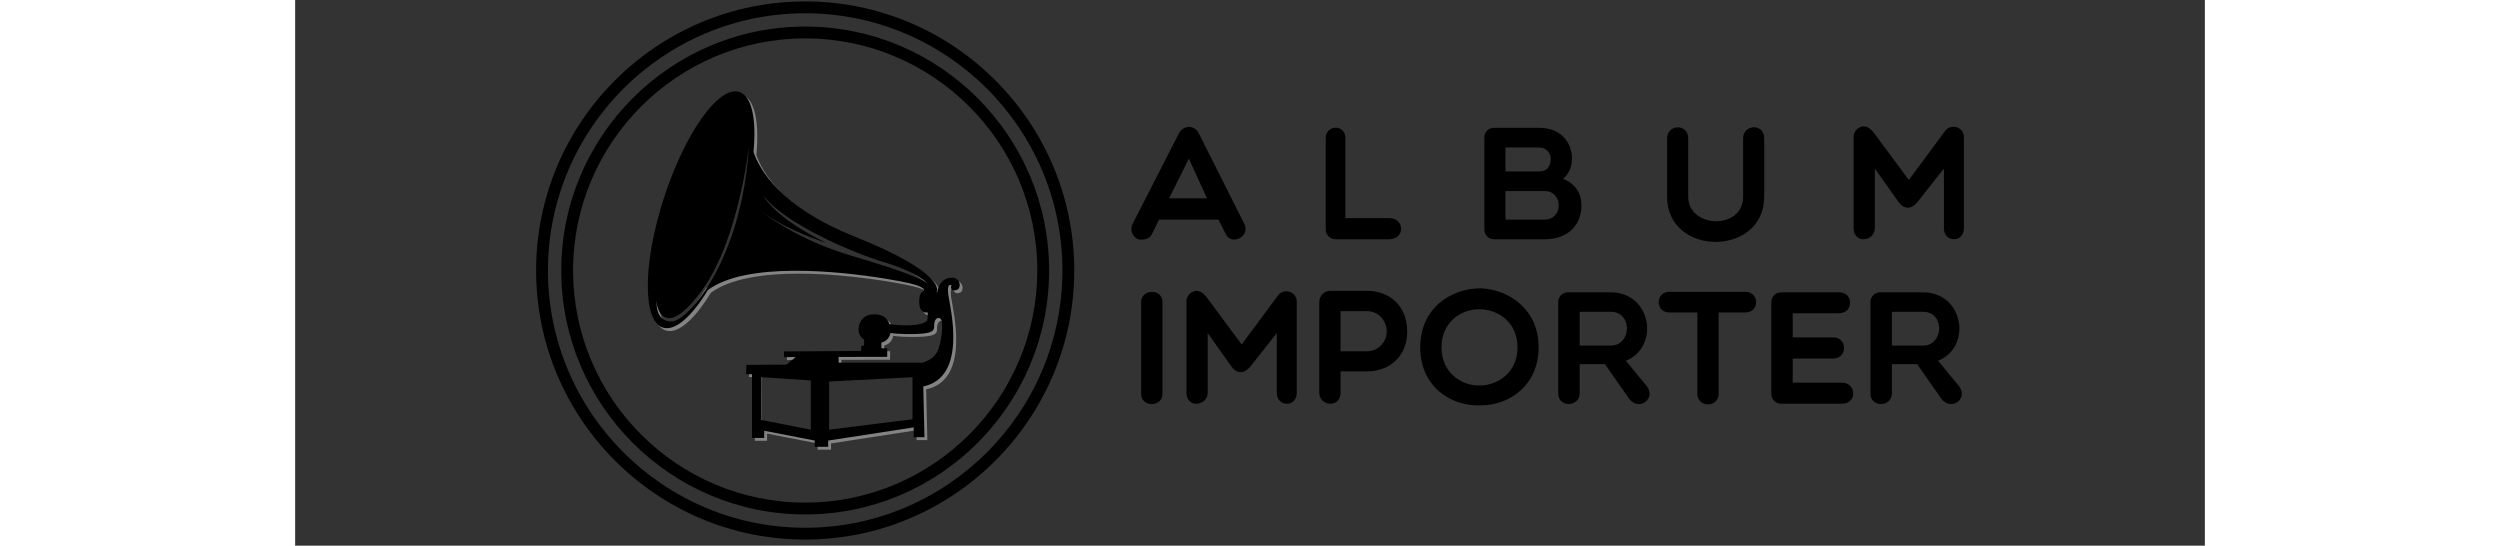 <?xml version="1.0" encoding="utf-8"?>
<!-- Generator: Adobe Illustrator 16.0.0, SVG Export Plug-In . SVG Version: 6.00 Build 0)  -->
<!DOCTYPE svg PUBLIC "-//W3C//DTD SVG 1.1//EN" "http://www.w3.org/Graphics/SVG/1.1/DTD/svg11.dtd">
<svg version="1.1" id="Layer_1" xmlns="http://www.w3.org/2000/svg" xmlns:xlink="http://www.w3.org/1999/xlink" x="0px" y="0px"
	 width="504px" height="110px" viewBox="0 0 504 144" enable-background="new 0 0 504 144" xml:space="preserve">
<rect x="0" y="0" width="504" height="144" fill="#333333" stroke="none"/>
<g>
	<g>
		<g>
			<path fill="#838384" d="M116.935,26.607L116.935,26.607c0.188,0,0.358,0.025,0.523,0.08c1.869,0.606,3.374,5.171,2.523,14.005
				l-0.034,0.372l0.12,0.355c1.805,5.319,7.774,15.415,27.482,23.298c12.135,4.854,17.217,8.312,19.344,10.332
				c-0.835-0.468-2.038-0.87-3.691-1.258c-3.672-0.861-17.109-3.318-30.254-3.318c-11.259,0-19.431,1.82-24.284,5.414l-0.276,0.203
				l-0.178,0.292c-4.141,6.818-7.542,9.249-9.344,9.249c-0.188,0-0.358-0.023-0.525-0.079c-1.31-0.428-2.821-3.218-2.765-9.684
				c0.056-6.299,1.542-14.254,4.187-22.391C104.981,37.404,112.856,26.607,116.935,26.607 M168.374,78.04l0.08,0.425l2.901-0.147
				c0.018,0.188,0.047,0.384,0.074,0.59c0.053,0.354,0.139,0.812,0.243,1.387c0.189,1.038,0.372,2.12,0.529,3.227
				c-0.186-0.165-0.399-0.301-0.644-0.396c-0.335-0.127-0.676-0.194-1.015-0.194c-0.366,0-0.72,0.076-1.049,0.224l0.32-2.571
				l-2.45,0.908c-0.048-0.092-0.149-0.352-0.162-0.917c-0.015-0.69,0.055-1.095,0.114-1.301l0.295-0.213
				C167.97,78.801,168.232,78.444,168.374,78.04 M153.636,85.455c1.728,0,2.118,0.853,2.202,1.162l0.126,1.203l0.207,0.029
				l-0.047,0.561c-0.043,0.228-0.239,0.882-1.029,1.056l-1.4,0.307l0.031,1.434l0.029,1.517l0.013,0.472l-1.106,0.006v-1.209v-1.517
				l0.072-0.926l-0.827-0.511c-0.006-0.003-0.65-0.475-0.708-1.171c-0.04-0.53,0.117-1.282,0.562-1.764
				C152.158,85.673,152.788,85.455,153.636,85.455 M172.621,91.885c-0.363,4.519-2.032,8.24-6.44,9.148l-1.424,0.289l0.032,1.457
				l0.208,8.854l-1.258,0.194l-22.572,3.475l-1.48,0.229v1.398h-0.05v-1.339l-1.411-0.277l-13.341-2.59l-1.812-0.354V99.518v-0.743
				l7.371-0.041l0.619-0.006l0.478-0.393l2.464-2.023l1.333-1.094l7.104-0.042v1.304v1.746h1.744h20.164v0.372l2.05-0.369
				c0.186-0.032,4.605-0.87,5.881-5.063C172.302,93.082,172.448,92.599,172.621,91.885 M116.935,24.863
				c-5.458,0-13.605,11.984-18.832,28.075c-5.579,17.17-5.711,32.517-0.299,34.272c0.34,0.112,0.694,0.165,1.062,0.165
				c3.089,0,7.04-3.837,10.836-10.09c5.213-3.856,14.146-5.068,23.246-5.068c13.234,0,26.82,2.56,29.855,3.275
				c5.123,1.197,3.793,2.146,3.793,2.146s-1.202,0-1.137,2.974c0.049,2.324,1.267,2.631,1.901,2.631
				c0.223,0,0.375-0.042,0.375-0.042l-0.126,2.153c-1.104,1.015-3.408,1.28-5.53,1.28c-2.371,0-4.521-0.333-4.521-0.333
				s-0.442-2.593-3.919-2.593c-3.479,0-4.3,2.72-4.172,4.3c0.124,1.581,1.452,2.466,1.452,2.466v1.517h-0.696l-0.125,1.392
				l-20.359,0.127l0.063,1.516l3.098-0.062l-2.466,2.023l-10.591,0.062l-0.052,2.469h1.538v16.814h3.225v-1.896l13.341,2.593v1.643
				h3.54v-1.643l22.571-3.478v2.593h2.843l-0.314-13.405c11.694-2.4,7.145-20.545,6.623-24.088
				c-0.336-2.279,0.109-2.689,0.468-2.689c0.197,0,0.37,0.124,0.37,0.124c-0.415,0.755,0.107,1.301,0.81,1.301
				c0.266,0,0.558-0.077,0.833-0.254c0.925-0.572,0.688-3.105-1.576-3.105c-0.215,0-0.447,0.023-0.699,0.073
				c-2.908,0.569-3.194,4.047-3.194,4.047l-0.093-0.508c0,0,2.781-4.677-21.877-14.54c-19.457-7.783-24.947-17.729-26.478-22.24
				c0.825-8.572-0.407-14.754-3.72-15.831C117.656,24.917,117.301,24.863,116.935,24.863L116.935,24.863z M162.834,88.93
				c0.614,0,1.277-0.012,1.991-0.036c4.427-0.159,4.614-0.981,4.584-2.212c-0.026-1.062,0.39-2.005,1.134-2.005
				c0.118,0,0.246,0.023,0.382,0.076c0.98,0.378,0.665,4.678-0.315,7.904c-0.979,3.221-4.519,3.854-4.519,3.854v-0.032h-21.908
				v-1.516l12.834-0.032v-2.245H155.5l-0.031-1.516c2.125-0.466,2.383-2.53,2.383-2.53S159.646,88.93,162.834,88.93L162.834,88.93z"
				/>
		</g>
	</g>
	<path fill="#FFFFFF" d="M167.192,75.05c0.199,0.2,0.288,0.315,0.288,0.315C167.406,75.262,167.309,75.159,167.192,75.05z"/>
	<path d="M172.603,73.34c-2.91,0.569-3.196,4.049-3.196,4.049l-0.094-0.505c0,0,2.784-4.68-21.874-14.544
		c-19.457-7.784-24.947-17.727-26.477-22.24c0.823-8.572-0.407-14.753-3.724-15.831c-5.412-1.758-14.318,10.737-19.894,27.91
		c-5.58,17.17-5.713,32.516-0.302,34.273c3.212,1.044,7.654-2.932,11.899-9.922c2.513-1.861,5.891-3.107,9.733-3.896
		c15.725-3.237,39.251,1.132,43.368,2.097c5.122,1.2,3.794,2.152,3.794,2.152s-1.2,0-1.138,2.968
		c0.068,3.149,2.278,2.595,2.278,2.595l-0.13,2.147c-2.339,2.15-10.051,0.949-10.051,0.949s-0.442-2.592-3.92-2.592
		c-3.477,0-4.299,2.719-4.172,4.297c0.125,1.581,1.453,2.469,1.453,2.469v1.516h-0.693l-0.128,1.39l-20.358,0.13l0.063,1.516
		l3.099-0.064l-2.467,2.023l-10.591,0.064l-0.05,2.466h1.538v16.817h3.224v-1.894l13.341,2.589v1.644h3.539v-1.644l22.573-3.479
		v2.595h2.842l-0.314-13.404c11.698-2.404,7.147-20.549,6.623-24.088c-0.523-3.54,0.837-2.565,0.837-2.565
		c-0.569,1.038,0.633,1.681,1.645,1.05C175.89,75.743,175.51,72.772,172.603,73.34z M99.293,84.848
		c-4.458,0-3.889-5.498-3.889-5.498c0,2.654,2.595,10.335,12.173-3.038c9.61-13.415,12.199-37.933,12.199-37.933
		C117.976,68.44,103.75,84.848,99.293,84.848z M136.088,113.392l-13.086-2.561V99.547l13.086,0.853V113.392z M146.806,67.493
		c-14.511-4.268-23.331-11.38-23.331-11.38c7.02,5.025,16.692,7.966,16.692,7.966c-14.131-6.83-16.692-12.616-16.692-12.616
		c5.312,7.304,23.046,15.08,32.246,17.831c7.506,2.245,10.59,4.863,11.472,5.756C165.66,73.621,160.288,71.457,146.806,67.493z
		 M162.928,110.643l-22.001,2.749v-12.706l22.001-1.139V110.643z M169.851,91.896c-0.98,3.227-4.519,3.857-4.519,3.857v-0.035
		h-21.906v-1.516l12.833-0.03v-2.244h-1.517l-0.031-1.519c2.126-0.466,2.385-2.528,2.385-2.528s2.547,0.41,6.969,0.254
		c4.429-0.156,4.617-0.979,4.586-2.215c-0.03-1.232,0.538-2.307,1.519-1.929C171.149,84.376,170.831,88.673,169.851,91.896z"/>
	<path d="M134.606,135.766c-35.496,0-64.376-28.881-64.376-64.376c0-35.499,28.88-64.377,64.376-64.377
		c35.499,0,64.377,28.878,64.377,64.377C198.983,106.885,170.105,135.766,134.606,135.766z M134.606,10.132
		c-33.775,0-61.254,27.479-61.254,61.257c0,33.776,27.479,61.255,61.254,61.255c33.779,0,61.257-27.479,61.257-61.255
		C195.863,37.612,168.385,10.132,134.606,10.132z"/>
	<path d="M134.606,142.398c-39.153,0-71.009-31.856-71.009-71.009c0-39.156,31.856-71.011,71.009-71.011
		c39.156,0,71.012,31.854,71.012,71.011C205.618,110.542,173.762,142.398,134.606,142.398z M134.606,3.501
		c-37.434,0-67.887,30.454-67.887,67.889c0,37.434,30.454,67.889,67.887,67.889c37.436,0,67.89-30.455,67.89-67.889
		C202.496,33.955,172.042,3.501,134.606,3.501z"/>
	<g>
		<g>
			<path d="M222.391,63.139c-1.359-0.764-2.21-2.295-1.359-4.079l12.197-23.841c1.146-2.253,4.206-2.337,5.269,0l11.985,23.841
				c1.743,3.315-3.4,5.949-4.93,2.634l-1.87-3.74h-15.682l-1.829,3.74C225.494,63.139,223.92,63.437,222.391,63.139z
				 M240.666,52.345l-4.803-10.498l-5.226,10.498H240.666z"/>
			<path d="M271.984,36.28c0-1.402,1.189-2.593,2.68-2.593c1.359,0,2.506,1.19,2.506,2.593v21.292h11.559
				c4.164,0,4.25,5.567,0,5.567h-14.064c-1.49,0-2.68-1.062-2.68-2.593V36.28z"/>
			<path d="M316.438,63.139c-1.531,0-2.592-1.147-2.592-2.634V36.366c0-1.531,1.061-2.635,2.592-2.635h11.941
				c5.57,0,8.584,3.783,8.584,8.117c0,1.913-0.549,3.782-2.336,5.354c3.355,1.318,4.842,3.911,4.842,7.055
				c0,4.887-3.311,8.882-9.686,8.882H316.438z M328.379,38.916h-8.965v6.332h8.965c1.83,0,2.975-1.147,2.975-3.4
				C331.354,40.445,330.209,38.916,328.379,38.916z M319.414,57.954h10.369c4.93,0,4.93-7.521,0-7.521c-3.232,0-7.014,0-10.369,0
				V57.954z"/>
			<path d="M382.139,36.535c0-3.783,5.568-4.081,5.568,0v15.384c0,15.895-25.627,15.895-25.627,0V36.535
				c0-3.825,5.568-3.995,5.568,0v15.384c0,8.372,14.49,8.882,14.49,0V36.535z"/>
			<path d="M416.902,44.482v15.723c0,1.871-1.531,2.933-3.062,2.933c-1.355,0-2.547-1.062-2.547-2.933V36.28
				c0-2.211,1.869-2.932,2.547-2.932c1.234,0,1.957,0.721,2.68,1.529l9.35,12.622l9.688-13.089c1.404-1.743,4.846-1.062,4.846,1.87
				v23.925c0,1.871-1.191,2.933-2.547,2.933c-1.535,0-2.723-1.062-2.723-2.933V44.482l-7.053,8.925c-1.533,1.87-3.445,1.87-4.846,0
				L416.902,44.482z"/>
		</g>
		<g>
			<path d="M223.285,79.698c0-3.486,5.608-3.616,5.608,0v24.264c0,3.527-5.608,3.613-5.608,0V79.698z"/>
			<path d="M240.836,87.897v15.726c0,1.87-1.532,2.932-3.061,2.932c-1.361,0-2.548-1.062-2.548-2.932V79.698
				c0-2.213,1.868-2.936,2.548-2.936c1.232,0,1.955,0.723,2.678,1.531l9.35,12.623l9.691-13.089c1.401-1.746,4.844-1.065,4.844,1.87
				v23.925c0,1.87-1.189,2.932-2.549,2.932c-1.531,0-2.719-1.062-2.719-2.932V87.897l-7.057,8.925c-1.532,1.869-3.443,1.869-4.846,0
				L240.836,87.897z"/>
			<path d="M270.286,79.698c0-1.404,1.106-2.936,2.894-2.936h9.816c5.523,0,10.492,3.699,10.492,10.795
				c0,6.716-4.969,10.456-10.492,10.456h-7.098v5.609c0,1.87-1.191,2.932-2.719,2.932c-1.404,0-2.894-1.062-2.894-2.932V79.698z
				 M275.898,82.119v10.579h7.098c2.846,0,5.096-2.504,5.096-5.141c0-2.973-2.25-5.438-5.096-5.438H275.898z"/>
			<path d="M312.955,106.979c-7.863,0.342-16.021-4.887-16.021-15.299c0-10.455,8.158-15.599,16.021-15.599
				c7.438,0.383,15.213,5.527,15.213,15.599C328.168,101.753,320.393,106.979,312.955,106.979z M312.486,81.609
				c-4.758,0-9.943,3.356-9.943,10.071c0,6.672,5.186,10.072,9.943,10.072c4.887,0,10.113-3.4,10.113-10.072
				C322.6,84.966,317.373,81.609,312.486,81.609z"/>
			<path d="M339.004,103.794c0,3.695-5.652,3.822-5.652,0.083V79.739c0-1.486,1.145-2.593,2.549-2.593h11.305
				c10.795,0,13.004,14.449,3.996,18.062l5.652,6.884c2.209,3.271-2.213,6.417-4.762,3.188l-6.416-9.178h-6.672V103.794z
				 M339.004,91.212h8.201c5.525,0,5.867-8.925,0-8.925h-8.201V91.212z"/>
			<path d="M370.068,82.458h-7.438c-3.695,0-3.695-5.438,0-5.438h20.1c3.787,0,3.787,5.438,0,5.438h-7.051v21.463
				c0,3.695-5.611,3.781-5.611,0V82.458z"/>
			<path d="M392.211,106.555c-1.488,0-2.637-1.145-2.637-2.634V79.78c0-1.527,1.148-2.634,2.637-2.634h15.256
				c3.908,0,3.826,5.524,0,5.524h-12.24v6.376h10.709c3.785,0,3.785,5.568,0,5.568h-10.709v6.371h12.963
				c3.867,0,4.164,5.568,0,5.568H392.211z"/>
			<path d="M421.406,103.794c0,3.695-5.654,3.822-5.654,0.083V79.739c0-1.486,1.146-2.593,2.549-2.593h11.307
				c10.795,0,13.004,14.449,3.994,18.062l5.65,6.884c2.213,3.271-2.205,6.417-4.76,3.188l-6.418-9.178h-6.668V103.794z
				 M421.406,91.212h8.201c5.521,0,5.863-8.925,0-8.925h-8.201V91.212z"/>
		</g>
	</g>
</g>
</svg>

